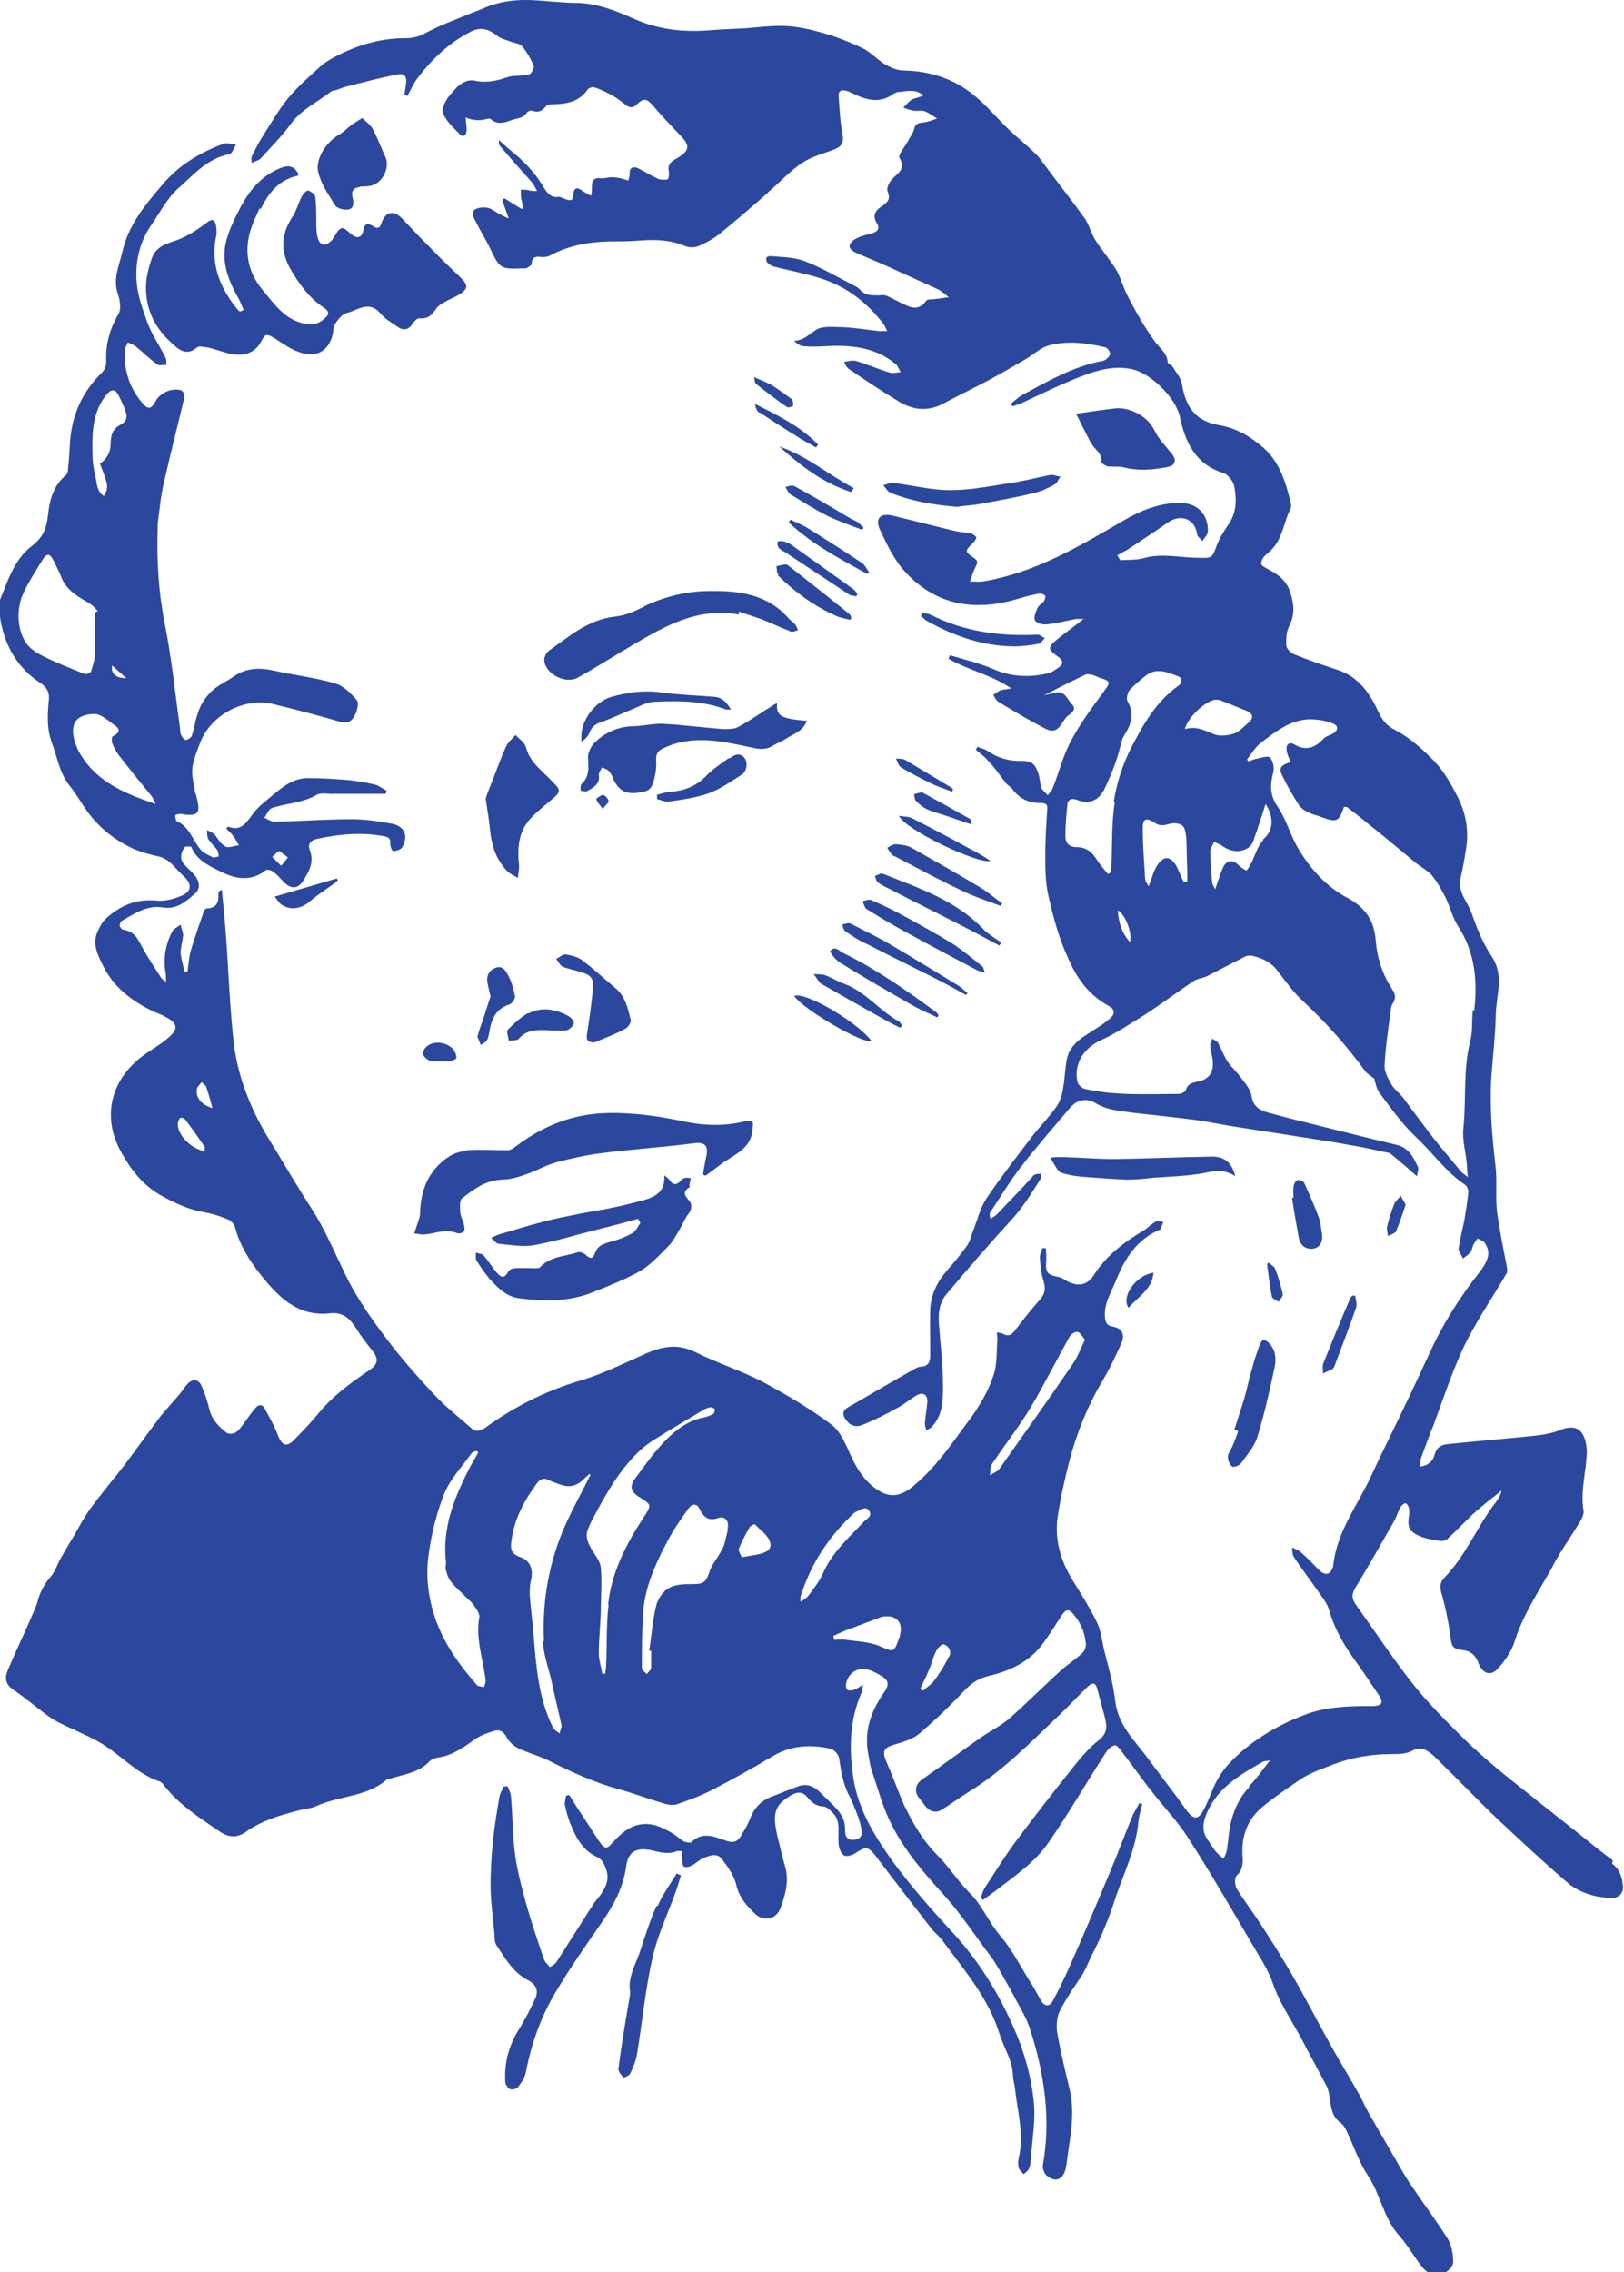 <?xml version="1.0" encoding="UTF-8"?>
<svg id="Layer_2" xmlns="http://www.w3.org/2000/svg" viewBox="0 0 33.17 46.4">
  <defs>
    <style>
      .cls-1 {
        fill: #2c489e;
      }
    </style>
  </defs>
  <g id="Layer_1-2" data-name="Layer_1">
    <g>
      <path class="cls-1" d="M32.94,37.99c-.22-.16-.44-.34-.65-.51-.3-.24-.61-.48-.91-.72-.27-.22-.55-.43-.82-.66-.25-.21-.5-.43-.73-.66-.34-.34-.68-.68-.98-1.06-.41-.52-.77-1.07-1.15-1.6-.09-.12-.1-.22-.02-.35.27-.44.52-.89.78-1.34.06-.1.09-.22.15-.32.02-.03.08-.08.1-.07.03.01.06.06.07.11.01.04,0,.08,0,.12-.04.27,0,.35.24.45.13.05.27.07.41.09.04,0,.1-.01.13-.04.2-.18.38-.38.58-.56.17-.15.35-.29.53-.43-.02.1-.07.17-.12.24-.38.49-.61,1.09-1.05,1.54-.08.08-.1.18-.06.31.08.28.14.57.18.86.03.23.03.28.27.31.17.02.26.13.31.27.09.22.25.27.41.09.14-.16.27-.35.33-.55.17-.54.49-1.01.76-1.5.17-.33.39-.63.58-.95.04-.07.08-.16.06-.23-.06-.4.06-.78.07-1.17,0-.14-.03-.32-.12-.42-.1-.12-.28-.1-.44-.03-.15.06-.33.09-.5.11-.59.06-1.18.11-1.77.17-.13.01-.24.06-.28.22-.03.12-.12.22-.3.24.01-.08.01-.14.03-.19.08-.22.16-.44.25-.66.2-.54.38-1.09.62-1.6.25-.52.59-1.01.88-1.51.01-.03,0-.07,0-.1-.07-.37-.15-.75-.2-1.12-.04-.3,0-.61-.03-.91-.07-.62-.13-1.24-.09-1.86.03-.42.08-.83.09-1.25,0-.41.19-.82-.09-1.23-.18-.27-.3-.58-.41-.89-.08-.22-.28-.41-.22-.69.05-.22.09-.44.12-.65.05-.36-.02-.71-.18-1.02-.14-.27-.29-.55-.53-.78-.23-.23-.47-.44-.76-.59-.16-.08-.25-.2-.32-.35-.18-.39-.41-.73-.84-.87-.3-.1-.6-.2-.89-.32-.07-.03-.16-.12-.16-.19,0-.12,0-.27.06-.38.11-.22.11-.42.03-.67-.07-.25-.23-.37-.43-.48-.07-.04-.18-.09-.17-.13,0-.08.06-.16.13-.21.31-.24.32-.63.48-.94,0-.02,0-.05,0-.07-.11-.43-.22-.85-.58-1.16-.27-.23-.55-.39-.9-.45-.45-.08-.67-.34-.75-.84-.02-.12-.12-.24-.19-.35-.02-.04-.1-.06-.1-.09-.01-.2-.18-.3-.28-.45-.2-.28-.37-.58-.53-.89-.09-.17-.14-.36-.23-.53-.13-.22-.3-.41-.44-.63-.08-.13-.12-.29-.2-.42-.25-.35-.52-.69-.78-1.04-.07-.09-.13-.19-.22-.28-.18-.18-.38-.34-.56-.51-.24-.23-.45-.49-.71-.7-.41-.34-.9-.5-1.44-.51-.13,0-.27-.06-.39-.13-.15-.09-.28-.24-.44-.32-.27-.13-.55-.24-.83-.32-.25-.07-.51-.13-.77-.14-.28-.01-.56.03-.84.05-.24.01-.48.02-.72.04-.53.04-1.04-.02-1.53-.24-.36-.16-.71-.3-1.11-.32-.28,0-.55-.03-.83-.05-.4-.03-.78,0-1.15.17-.09.04-.19.07-.28.11-.29.12-.59.23-.87.38-.14.08-.27.11-.43.11-.5,0-.97.14-1.41.37-.11.06-.22.12-.31.2-.23.21-.47.42-.67.66-.2.25-.36.53-.53.8-.08.12-.14.25-.21.39-.01.03,0,.06,0,.13.07-.04.14-.05.18-.09.21-.23.44-.46.62-.71.22-.3.54-.44.82-.66.02-.02.07-.02.1-.03.09-.03.19-.07.28-.09.33-.08.65-.17.99-.23.14-.03.19.06.16.21-.01.07-.02.14-.03.21.02,0,.04.01.06.02.06-.11.12-.24.19-.34.3-.4.66-.75,1.12-.98.18-.09.35-.05.51.08.08.07.19.09.29.13.08.03.19.04.23.09.1.12.18.26.24.4.02.04-.05.17-.09.18-.15.04-.32.01-.46.06-.23.08-.45.12-.69.06,0,0-.01,0-.02,0-.2,0-.33.16-.44.29-.09.1-.19.28-.15.38.06.16.21.3.34.43.07.07.14.03.14-.08,0-.08-.01-.17-.02-.26q.22.09.43.03s.07-.02.08,0c.16.14.31.06.47.01.1-.03.2-.03.27-.14.02-.03.08-.05.11-.04.13.05.21,0,.29-.1.02-.03.1-.03.15-.03.27-.01.52-.05.69-.3.02-.03.1-.06.13-.05.12.04.25.1.36.16.11.06.21.14.3.21.08.06.15.05.22-.02.13-.13.2-.12.32.02.18.21.37.41.56.61.21.21.2.32-.06.47-.11.06-.2.12-.17.27.01.05,0,.15-.02.16-.05.02-.13.01-.18,0-.14-.06-.28-.15-.42-.22-.13-.06-.19,0-.18.13,0,.04-.02.08-.03.12-.04-.02-.08-.03-.12-.04-.07-.02-.14-.03-.22-.03-.07,0-.15.03-.22.02-.12-.02-.19.04-.18.17,0,.06,0,.13-.02.19-.05-.03-.11-.06-.16-.09-.12-.1-.19-.08-.2.06,0,.15-.08.13-.18.09-.04-.01-.08-.04-.11-.04-.17.03-.24-.08-.32-.2-.18-.31-.43-.56-.71-.78-.07-.06-.13-.12-.2-.18,0,.06,0,.1.03.13.21.25.43.49.65.74.04.05.07.12.1.17-.09.01-.15-.01-.2-.02-.04-.01-.09,0-.13-.01,0,.05,0,.1,0,.15.01.07.03.14.05.22-.01,0-.02.02-.03.03-.12-.07-.24-.15-.36-.22-.01.01-.03.02-.04.04.04.12.09.25.13.37-.14-.05-.25-.13-.36-.19-.1-.06-.34-.04-.37.06-.02.07.04.16.08.24.08.16.18.32.26.48.21.44.21.45.7.43.02,0,.04,0,.05,0,.04-.03.11-.06.11-.09,0-.14.08-.16.2-.14.05,0,.12,0,.17-.03.39-.21.8-.28,1.23-.29.21,0,.42,0,.64-.02.3-.02.59-.01.88.11.09.04.21.04.3,0,.16-.07.32-.16.45-.27.32-.26.63-.53.94-.8.02-.02.03-.04.05-.05.22-.19.42-.41.66-.57.19-.13.43-.19.64-.27.16-.06.22-.13.19-.31-.05-.25-.06-.51-.08-.77-.01-.12.04-.15.14-.13.05.01.09.03.13.05.28.14.57.23.86.01.02-.01.04-.02.07-.03.18-.01.36-.08.53.07-.08.04-.17.05-.23.08-.07.04-.12.11-.18.17.07.02.14.05.21.06.07.01.16-.01.22.01.09.03.17.1.26.15-.09.03-.18.07-.28.08-.09.01-.17.02-.19.14-.02.08-.08.15-.12.23-.06.12-.21.29-.18.35.14.24-.03.31-.15.44-.06.06-.12.19-.09.25.06.15.01.21-.1.29-.13.08-.23.18-.12.36.07.11.01.18-.12.21-.12.03-.25.06-.35.13-.13.1-.11.19.04.26.22.1.45.19.67.29.33.15.66.3.99.45.09.04.16.11.24.17-.1.01-.21.03-.31.04-.06,0-.14,0-.16.04-.11.15-.24.16-.39.09-.14-.06-.27-.14-.41-.2-.07-.03-.15,0-.23-.01-.07,0-.15,0-.22-.04-.07-.03-.11-.11-.18-.14-.35-.18-.69-.38-1.05-.52-.22-.08-.47-.08-.7-.1-.03,0-.08.02-.08.04,0,.03,0,.08.03.1.04.04.1.07.15.08.32.08.64.14.95.24.52.17.93.49,1.26.92.03.04.05.09.08.15-.08,0-.13,0-.18,0-.25-.03-.5-.07-.75-.08-.18,0-.4-.03-.53.06-.14.09-.24.21-.44.22.06.06.13.11.2.11.14.01.28.01.42,0,.52-.03,1.02.01,1.45.36.05.04.07.12.11.17-.07,0-.15.03-.22.01-.24-.07-.46-.17-.7-.24-.07-.02-.16.01-.24.02.03.08.06.11.09.14.34.23.68.46,1.03.67.28.17.58.21.89.05.32-.17.65-.33.97-.5.24-.13.48-.27.72-.41.16-.09.3-.23.46-.28.39-.11.78-.06,1.17.03.05.01.12.11.1.15-.02.06-.09.12-.15.13-.59.11-1.11.41-1.63.69-.09.05-.16.12-.24.18.01.02.02.04.03.06.06-.02.13-.05.19-.07.41-.19.81-.39,1.23-.55.31-.12.63-.21.98-.15.41.07.94.59,1.02.99.11.51.32.97.89,1.14.09.03.2.17.22.27.05.27.05.54-.12.78-.09.13-.18.28-.24.43-.09.26-.1.26-.38.25-.37,0-.74-.1-1.12.01-.15.04-.31.03-.47.04-.02-.03-.04-.07-.06-.1.07-.04.13-.07.2-.11.27-.18.55-.36.82-.55.24-.18.55-.12.61.22,0,.06.07.1.11.15.04-.07.11-.13.11-.2.01-.35-.22-.58-.57-.58-.43,0-.81.16-1.17.37-.89.52-1.78,1.05-2.83,1.23-.09.02-.19,0-.29.01.04-.1.06-.2.11-.29.04-.08.07-.13-.02-.19-.2-.14-.2-.14-.02-.32.03-.03.07-.09.06-.11-.03-.04-.08-.07-.12-.08-.11-.02-.22-.02-.33-.05-.42-.1-.84-.21-1.26-.31-.25-.06-.36.06-.26.28.14.3.29.62.51.86.62.68,1.4.82,2.27.57.16-.05.32-.09.48-.12.04,0,.1.02.12.05.01.02-.01.08-.03.11-.04.05-.11.08-.13.14-.04.08-.08.2-.05.25.04.06.16.09.24.08.2-.02.39-.07.59-.11.04,0,.08,0,.16,0-.2.16-.37.28-.53.41-.21.17-.2.21.01.36.11.08.12.15,0,.23-.05.03-.11.08-.17.1-.39.1-.77.09-1.16-.08-.28-.12-.58-.19-.88-.28,0,.02-.02.05-.03.07.39.23.86.32,1.29.61-.12.02-.18.02-.23.04-.05.02-.09.06-.14.09.03.05.05.11.1.14.31.19.63.38.96.55.16.08.25.04.35-.12.03-.05.07-.11.12-.15.08-.06.17-.13.08-.22-.1-.1-.15-.31-.37-.24-.07.02-.14.03-.21.05.29-.15.57-.29.84-.42.04-.02.1-.01.15,0,.06.02.12.05.18.07.19.06.19.09.07.25-.24.33-.49.66-.68,1.02-.17.31-.25.66-.38.98-.02.05-.07.1-.1.14-.04-.05-.1-.09-.13-.15-.03-.09-.03-.2-.06-.29-.07-.21-.15-.27-.37-.26-.24,0-.46-.06-.66-.2-.06-.04-.14-.06-.22-.09,0,.02-.02.04-.03.06.06.05.12.1.18.15.07.07.13.14.19.21.09.11.17.23.26.34.04.04.1.07.13.12.15.2.35.27.58.27.09,0,.13.03.12.12-.02.31-.04.62-.04.93,0,.29,0,.59.07.87.1.44.22.88.42,1.3.18.4.42.71.8.92.12.06.15.15.04.25-.08.07-.17.14-.27.2-.25.17-.55.3-.62.64-.04.2-.04.41-.08.61-.02.13-.06.26-.14.37-.14.2-.31.37-.46.56-.33.43-.66.86-.96,1.3-.13.2-.19.45-.28.68-.04.1-.06.21-.12.29-.13.18-.27.35-.42.52-.19.22-.31.47-.33.76-.01.31,0,.62,0,.93,0,.14-.02.25-.19.26-.04,0-.08.02-.12.04-.46.26-.92.53-1.37.79-.12.07-.12.16-.03.27.08.11.2.14.32.09.25-.1.49-.22.72-.35.14-.07.26-.18.4-.26.13-.07.22,0,.21.14-.01.15-.04.29-.05.44,0,.05.02.09.03.14.04-.03.09-.04.12-.08.22-.24.22-.54.22-.83,0-.41-.05-.82-.08-1.23-.02-.24,0-.47.16-.65.43-.51.86-1.01,1.31-1.5.24-.26.42-.55.6-.84.02-.03,0-.07.01-.11-.04,0-.09,0-.13.02-.02,0-.04.04-.06.06-.23.25-.47.5-.7.74-.04.04-.09.07-.14.1-.02-.06-.02-.11,0-.14.21-.31.4-.64.63-.93.31-.4.65-.79.98-1.18.15-.18.34-.23.54-.11.25.15.54.16.81.2.43.05.86.09,1.29.15.27.04.54.1.82.14.38.06.76.12,1.15.18.39.06.78.12,1.16.19.25.04.5.1.74.15.04,0,.07.04.1.06.16.13.31.26.49.42.01-.08.04-.14.02-.19-.09-.2-.19-.39-.43-.45-.51-.12-1.02-.25-1.54-.38-.37-.09-.73-.18-1.09-.28-.18-.05-.31-.13-.34-.35-.02-.13-.13-.25-.22-.37-.08-.11-.18-.2-.26-.31-.08-.12-.13-.26-.2-.39-.02-.04-.08-.06-.12-.09-.01.05-.04.09-.04.14,0,.1.04.21.05.31.02.24-.07.38-.31.43-.11.02-.2.04-.24.17-.01.04-.1.08-.15.08-.63,0-1.27.04-1.9-.1-.06-.01-.14-.08-.16-.13-.09-.39.13-.71.48-.87.31-.14.59-.33.88-.51.34-.22.66-.46,1-.69.08-.06.2-.06.29-.11.26-.13.52-.27.78-.4.04-.02.11-.02.15-.01.2.05.37.13.5.3.17.22.33.45.53.63.47.44.89.91,1.26,1.42.04.06.12.1.19.16.02.07.04.19.1.28.24.32.47.65.76.92.34.32.61.71,1,.97.04.03.06.1.06.15-.02.19-.05.37-.08.56-.04.2-.09.39-.12.59,0,.06.06.13.09.2.05-.04.12-.08.16-.14.03-.04.03-.1.06-.15.02-.04.05-.08.08-.12.05.03.12.05.15.1.12.18.08.34-.12.6-.4.51-.75,1.06-1.02,1.66-.16.34-.31.67-.47,1-.23.49-.48.98-.71,1.48-.28.61-.71,1.15-.78,1.85,0,.01,0,.02-.01.03-.05.15-.15.17-.27.06-.13-.13-.25-.26-.39-.38-.05-.04-.11-.06-.17-.09.01.07,0,.15.04.2.15.23.32.45.48.68.09.13.2.26.24.41.1.35.27.65.47.94.19.26.37.53.55.8.09.14.05.2-.11.21-.04,0-.07,0-.11,0-.45,0-.91.02-1.33.19-.45.17-.87.41-1.24.72-.17.15-.34.31-.46.5-.14.21-.21.47-.33.7-.12.23-.22.21-.37,0-.26-.37-.54-.72-.81-1.09-.26-.34-.57-.64-.63-1.11-.04-.37-.15-.73-.24-1.1-.04-.19-.06-.38-.15-.55-.15-.3-.33-.58-.5-.86-.23-.38-.35-.8-.29-1.25.06-.4.15-.8.25-1.19.15-.55.36-1.08.65-1.57.15-.25.28-.52.4-.79.09-.19.01-.32-.18-.35-.11-.02-.14-.08-.15-.18-.03-.28.12-.51.22-.75.18-.46.43-.85.9-1.05,0,0,.01,0,.01,0,.02-.05.04-.11.06-.16-.05,0-.12-.02-.16,0-.08.04-.15.12-.23.17-.4.24-.77.51-1.03.92-.14.22-.34.24-.57.11-.04-.03-.09-.06-.14-.07-.25-.05-.28-.09-.26-.35,0-.08,0-.16-.01-.24-.02,0-.04,0-.07,0-.02.07-.06.14-.05.21.01.16.03.33.08.48.04.14.02.25-.08.36-.18.2-.35.42-.51.63-.07.09-.13.13-.24.07-.03-.02-.07-.02-.13-.03,0,.07.02.12.01.17-.02.25,0,.51-.09.74-.1.29-.26.57-.44.82-.37.49-.7,1.01-1.19,1.41-.25.21-.48.25-.75.06-.24-.17-.39-.4-.51-.66-.11-.24-.22-.52-.41-.66-.44-.33-.92-.61-1.4-.87-.44-.23-.92-.38-1.36-.6-.39-.2-.73-.12-1.09.05-.43.19-.85.4-1.3.53-.7.21-1.33.53-1.91.95-.12.08-.21.1-.31,0-.25-.22-.52-.43-.74-.67-.35-.37-.69-.76-.99-1.16-.31-.41-.61-.84-.83-1.3-.22-.45-.41-.91-.68-1.33-.3-.46-.57-.93-.86-1.4-.37-.6-.64-1.25-.73-1.95-.09-.76-.11-1.53-.17-2.3-.02-.29-.05-.58-.08-.87-.03.01-.04.02-.05.03,0,.01-.02.03-.02.05.01.16-.02.29-.23.3-.03,0-.06.04-.07.07-.09.26-.18.52-.26.78-.04.14-.05.29-.07.44-.02,0-.04,0-.06,0-.03-.13-.07-.26-.08-.38,0-.12.04-.24.05-.36,0-.07-.04-.15-.05-.22-.06.05-.14.08-.17.14-.15.28-.19.58-.13.89,0,.04,0,.07,0,.14-.06-.05-.1-.07-.11-.1-.12-.19-.25-.38-.36-.58-.09-.16-.15-.34-.38-.38-.11-.02-.13-.14-.03-.2.25-.14.5-.31.81-.26.29.05.48-.12.67-.29.11-.1.08-.24,0-.35-.06-.08-.14-.14-.21-.22-.12-.12-.09-.25-.01-.37.02-.02.14-.02.14,0,.11.27.36.38.6.5.3.15.62.21.92-.03.03-.02.12,0,.16.04.1.07.17.18.26.25.13.1.25.07.34-.07.12-.19.23-.38.14-.62-.05-.12,0-.21.15-.24.46-.1.92-.14,1.38-.05.1.02.12.07.11.16,0,.05.04.14.06.14.06,0,.15-.03.18-.07.14-.23.06-.44-.21-.49-.27-.05-.55-.09-.82-.09-.52,0-1.04.04-1.57.05-.07,0-.14-.05-.21-.08.05-.07.09-.18.16-.2.3-.1.62-.1.91-.27.09-.05.23-.01.35-.02.12,0,.23,0,.35,0,.17,0,.33,0,.5,0,.07,0,.14,0,.21,0,0-.02.01-.04.02-.06-.08-.04-.16-.11-.25-.13-.18-.04-.36-.07-.53-.09-.27-.02-.55-.04-.83-.04-.29,0-.51.17-.71.34-.15.13-.32.25-.43.41-.13.18-.24.34-.49.24,0,0-.02.01-.04.04.05.05.11.1.15.16.04.05.07.12.11.18-.08.01-.15.04-.23.04-.05,0-.1-.05-.14-.09-.05-.05-.08-.12-.13-.17-.04-.04-.1-.06-.15-.09,0,.06,0,.13.02.18.05.08.13.15.19.23.02.03.02.08.03.13-.04,0-.09.03-.12.02-.09-.05-.2-.09-.26-.17-.16-.19-.22-.46-.48-.57-.02-.01-.03-.08-.03-.12,0-.01.07-.03.1-.03.37.06.43,0,.33-.36,0-.03-.03-.07-.03-.1-.02-.16-.07-.32-.05-.48.02-.17.09-.33.15-.49.21-.59.91-.96,1.51-.81.45.11.91.23,1.36.36.16.05.25-.03.3-.14.05-.09.08-.25.04-.3-.12-.14-.27-.29-.43-.34-.4-.12-.83-.17-1.24-.26-.3-.07-.58-.07-.84.11-.14.1-.31.17-.44.29-.11.1-.2.22-.26.36-.08.18-.1.37-.16.56-.01.04-.08.09-.13.09-.03,0-.07-.06-.09-.1-.02-.03-.02-.08-.02-.12-.1-.71-.17-1.42-.31-2.13-.13-.65-.17-1.29-.15-1.94,0-.04,0-.08,0-.12.04-.28.06-.57.13-.85.13-.58.28-1.16.42-1.75,0-.04-.03-.12-.07-.13-.18-.06-.43.05-.52.22-.09.17-.16.18-.28.03-.26-.31-.37-.66-.35-1.06,0-.06.04-.11.06-.17.06.03.12.05.17.09.15.12.28.25.43.36.04.03.13.01.19.01,0-.06,0-.12-.03-.17-.11-.22-.26-.44-.35-.67-.1-.28-.21-.57-.23-.86-.03-.4.06-.8.29-1.14.19-.27.34-.58.59-.79.3-.27.58-.59,1.01-.67.06-.01.1-.13.14-.2-.08,0-.17-.04-.24-.02-.49.18-.93.44-1.27.85-.35.41-.69.82-.81,1.36-.07.29-.2.56-.09.87.04.12.07.3.01.4-.18.31-.27.63-.25.99,0,.07-.04.16-.09.21-.4.39-.61.86-.65,1.42-.01.18-.02.36-.04.54,0,.04-.01.1-.04.13-.26.21-.34.52-.37.82-.03.28-.1.45-.33.63-.37.28-.5.74-.67,1.15-.01.03,0,.07,0,.11.05.64.3,1.18.85,1.54.12.08.18.18.17.32-.03.3-.05.6.06.9.11.29.15.6.35.86.14.17.25.37.38.55.24.33.56.58.93.75.16.07.34.12.52.16.23.05.34.25.5.39.18.16.19.32-.03.41-.16.07-.35.12-.52.1-.42-.04-.75.11-1.04.38-.07.07-.12.17-.16.26-.11.26.01.48.13.72.22.43.58.69,1,.9.09.04.19.07.27.12.24.13.26.24.05.42-.17.15-.38.26-.56.4-.66.52-.77,1.26-.42,1.91.2.37.46.72.88.94.26.14.52.26.81.31.17.03.34.08.5.15.06.02.13.09.15.16.12.45.38.81.68,1.16.34.39.71.66,1.26.6.26-.03.4.1.53.3.09.15.2.29.31.43.16.19.16.3-.05.44-.38.26-.75.53-1.04.89-.15.18-.31.35-.48.52-.15.16-.25.12-.33-.08-.07-.19-.17-.37-.27-.55-.04-.09-.12-.1-.19-.02-.06.07-.12.15-.17.22-.07.09-.13.2-.22.27-.04.04-.16.05-.2.02-.15-.12-.3-.26-.35-.47-.04-.16-.09-.33-.16-.48-.06-.15-.18-.16-.29-.05-.06.07-.11.15-.17.22-.13.16-.28.31-.41.48-.24.32-.47.64-.71.96-.23.3-.47.58-.69.88-.13.18-.24.39-.35.58-.09.15-.18.3-.27.46-.06.11-.1.24-.18.34-.14.16-.24.34-.29.55-.04.13-.11.26-.16.39-.15.34-.31.67-.45,1.01-.07.18,0,.3.14.39.21.14.41.31.61.46.09.07.19.14.29.19.26.13.53.24.79.38.45.24.78.66,1.28.83.04.01.07.05.09.08.31.4.74.67,1.15.95.18.12.35.12.52,0,.32-.23.7-.34,1.08-.44.13-.03.27-.04.39-.1.46-.2,1.01-.18,1.41-.53.02-.02.06-.01.08-.02.28-.09.58-.12.79-.35.04-.04.11-.07.18-.08.29-.04.52-.21.75-.37.11-.08.25-.13.38-.17.12-.04.2,0,.27.13.05.09.14.17.23.22.19.09.41.15.6.24.46.23.93.45,1.43.59.31.08.61.2.92.29.09.03.19.05.28.03.24-.08.48-.17.7-.28.43-.22.86-.46,1.28-.71.37-.22.77-.24,1.17-.15.08.02.17.12.18.2.04.27.08.53.21.77.06.11.1.23.15.35.04.1.07.2.09.3.03.12.01.23-.15.24-.15.01-.18-.08-.18-.2.01-.18-.07-.32-.18-.44-.1-.11-.21-.21-.31-.31-.13-.14-.29-.21-.47-.14-.17.06-.33.13-.49.19-.24.08-.4.23-.49.47-.05.13-.12.24-.19.36-.07.11-.15.14-.3.09-.23-.08-.48-.2-.71.03-.02.02-.1,0-.14-.01-.09-.05-.16-.12-.24-.17-.21-.12-.42-.23-.68-.18-.24.05-.39.2-.54.36-.12.14-.16.15-.27,0-.16-.24-.31-.48-.47-.72-.05-.08-.1-.16-.15-.24-.02,0-.05,0-.07.01,0,.07-.04.14-.02.2.03.14.07.29.13.42.11.27.25.51.54.64.09.04.15.17.18.28.06.2-.04.37-.15.52-.05.06-.11.13-.15.2-.24.38-.48.75-.72,1.13-.03.05-.09.08-.14.11-.04-.05-.1-.1-.12-.16-.12-.35-.24-.7-.34-1.05-.1-.36-.2-.72-.25-1.09-.05-.38-.05-.77-.08-1.15,0-.08-.04-.16-.07-.24-.03,0-.06,0-.08,0-.03.07-.08.14-.09.22-.05.29-.1.59-.13.88-.03.3-.05.61-.05.91,0,.34.05.68.08,1.01,0,.08,0,.17.05.24.18.27.34.55.64.7.17.09.22.23.13.4-.1.22-.22.44-.35.65-.19.32-.27.66-.25,1.02,0,.05.05.13.09.15.05.02.14,0,.17-.04.07-.09.14-.19.16-.3.11-.58.31-1.14.61-1.64.29-.49.62-.96.94-1.42.24-.35.44-.71.5-1.15.04-.31.22-.38.49-.33.19.04.36.1.55.02.02,0,.05,0,.1,0,0,.06-.01.11,0,.16,0,.06.01.14.04.16.05.02.12,0,.17-.03.08-.04.14-.11.22-.14.13-.06.29-.12.39.02.12.16.25.34.29.53.06.25.21.42.38.58.18.17.43.12.52-.11.1-.27.18-.55.1-.84-.06-.21-.11-.42-.16-.63-.11-.47-.06-.64.28-.84.12-.07.23-.08.33.04.08.1.17.18.32.19.07,0,.14.07.2.13.18.18.09.42.12.64,0,.08.05.19.11.23.04.03.16,0,.22-.04.23-.15.27-.15.44.07.37.49.75.98,1.12,1.46.08.1.19.18.26.29.43.58.91,1.14,1.13,1.85.09.29.27.55.28.86,0,.09.03.17.04.26.05.47.19.94.08,1.42-.02.07-.02.14,0,.21.01.05.06.09.1.13.04-.04.09-.07.11-.12.03-.07.03-.15.04-.22.02-.36.09-.73.06-1.09-.05-.56-.21-1.11-.44-1.62-.3-.67-.69-1.3-1.19-1.85-.45-.49-.89-.98-1.28-1.52-.36-.51-.68-1.03-.78-1.67-.09-.6-.08-1.17.16-1.73.02-.04.02-.08.04-.18-.09.06-.14.09-.19.11-.04.01-.1.02-.13,0-.02-.01-.04-.07-.03-.11.03-.23.24-.37.46-.3.08.02.15.06.22.1.19.1.22.19.09.37-.27.39-.41.8-.31,1.28.02.1.03.2.06.29.13.38.23.77.41,1.12.27.54.67,1,1.08,1.45.35.39.64.84.96,1.26.08.11.15.24.22.36.09.16.19.33.27.49.11.2.23.4.3.62.29.9.43,1.83.26,2.78-.01.06.03.17.08.21.19.16.36.07.4-.21.06-.51.19-1.02.07-1.54-.09-.37-.18-.75-.25-1.13-.03-.15-.02-.34.04-.47.13-.27.31-.51.47-.76.06-.1.11-.22.16-.33.11-.22.22-.44.31-.67.09-.21.16-.43.23-.64.17-.48.39-.95.44-1.46.01-.13.05-.25.08-.38-.02,0-.04-.01-.06-.02-.04.08-.09.16-.13.24-.17.41-.32.82-.49,1.22-.25.6-.5,1.19-.76,1.78-.12.27-.24.53-.38.79-.07.14-.18.13-.25,0-.08-.14-.15-.28-.24-.41-.19-.31-.36-.64-.59-.91-.24-.28-.37-.63-.64-.89-.23-.23-.41-.52-.64-.75-.3-.3-.5-.65-.68-1.02-.13-.29-.23-.59-.36-.88-.1-.23-.07-.3.18-.37.17-.05.36-.11.49-.22.33-.28.65-.59.95-.91.13-.13.26-.21.44-.26.44-.1.84-.28,1.12-.65.14-.19.27-.4.4-.6.08-.12.14-.13.24-.01.15.18.23.38.25.61,0,.07-.04.16-.1.2-.13.12-.29.22-.42.34-.35.32-.69.66-1.04.97-.16.14-.36.24-.54.36-.42.29-.83.6-1.25.89-.13.09-.16.24-.07.36.04.06.09.11.13.17.1.13.23.17.37.07.18-.11.35-.24.53-.35.7-.43,1.27-1.02,1.86-1.58.19-.18.37-.38.56-.56.12-.11.17-.09.21.07.04.16.09.33.13.49.05.19.1.36-.1.52-.19.15-.35.33-.5.52-.4.5-.79,1-1.17,1.51-.24.32-.45.66-.67,1-.04.06-.05.13-.08.2.02.01.03.02.05.04.09-.07.18-.13.27-.2.39-.3.8-.58,1.07-.98.41-.59.77-1.22,1.16-1.82.04-.07.11-.14.19-.16.03-.01.11.08.15.14.21.27.4.55.61.81.23.3.5.58.71.9.46.71.88,1.44,1.31,2.17.16.28.35.55.45.85.14.4.38.75.58,1.12.17.33.35.65.52.98.04.08.05.17.06.26.03.18.05.36.22.48.06.04.1.12.13.18.14.3.25.63.43.9.26.39.32.88.65,1.24.17.19.3.43.46.63.1.12.26.21.43.13.09-.04.2-.15.2-.23,0-.16-.03-.35-.11-.48-.24-.38-.51-.74-.76-1.11-.08-.12-.15-.24-.22-.36-.21-.37-.43-.74-.64-1.11-.07-.12-.12-.25-.19-.37-.18-.32-.37-.63-.55-.95-.28-.5-.54-1.01-.83-1.51-.21-.36-.43-.71-.66-1.06-.15-.23-.32-.45-.46-.68-.04-.07-.05-.22,0-.27.12-.11.13-.24.12-.38-.03-.39.08-.74.38-1,.25-.21.52-.39.78-.57.1-.07.22-.13.34-.18.25-.1.49-.2.75-.26.26-.06.53-.09.8-.09.16,0,.29,0,.44-.08.06-.04.19-.04.25,0,.12.06.21.16.31.26.39.38.77.78,1.16,1.15.47.44.94.88,1.43,1.3.25.21.57.3.9.31.14,0,.23-.09.23-.22-.01-.18-.06-.36-.22-.48ZM23.08,19.24c-.18-.2-.23-.41-.25-.65.15.08.3.45.25.65ZM22.77,16.38c-.07.43-.05.88-.07,1.31,0,.04,0,.09-.01.13-.02,0-.04.02-.06.03-.08-.1-.17-.2-.24-.31-.09-.15-.22-.24-.4-.24-.15,0-.23-.08-.23-.23,0-.21.02-.42.04-.63,0-.09.07-.15.18-.11.27.11.47.02.59-.24.14-.3.26-.6.33-.92.01-.06.04-.12.08-.18.13-.21.19-.43.05-.67-.03-.05,0-.16.03-.21.1-.12.23-.22.35-.32.22-.16.44-.06.65.02.1.04.09.14,0,.2-.45.32-.72.8-.96,1.27-.17.33-.29.71-.35,1.08ZM24.18,18.02c-.05-.1-.09-.21-.14-.31-.12-.23-.27-.25-.41-.03-.07.11-.1.25-.17.42-.04-.07-.07-.11-.07-.14-.02-.35-.05-.7-.05-1.05,0-.19.07-.22.24-.11.1.07.18.06.29.03.09-.03.22-.02.28.03.06.05.07.17.08.26.01.22.01.45.02.68,0,.07,0,.14,0,.21-.03,0-.05,0-.08.01ZM24.2,14.89c.06-.24.41-.57.62-.6.03,0,.07,0,.1.01.19.07.37.15.55.22.12.05.14.14.04.23-.1.08-.19.19-.3.23-.12.04-.29.06-.4.02-.2-.08-.38-.18-.61-.11ZM25.81,17.15c-.12.11-.17.31-.25.47-.03.06-.06.11-.1.16-.05-.03-.11-.06-.15-.1-.13-.14-.27-.12-.34.06-.05.12-.09.25-.15.42-.04-.07-.05-.09-.06-.12-.02-.22-.04-.43-.04-.65,0-.07.05-.13.08-.2.05.03.11.05.16.08.17.13.37.15.54.04.06-.04.1-.12.12-.2.08-.22.15-.44.23-.69.18.28.16.55-.06.73ZM30.08,20.63c-.02.21,0,.43-.05.63-.15.58-.08,1.18-.14,1.77-.03.25.05.5.07.75,0,.07.01.14.02.26-.08-.07-.13-.09-.16-.14-.19-.23-.38-.45-.56-.68-.2-.26-.4-.53-.6-.8-.08-.1-.19-.18-.25-.29-.07-.12-.14-.26-.13-.38.02-.39.08-.77.13-1.15,0-.05.03-.09.05-.13.05-.09.04-.17-.02-.26-.2-.3-.31-.64-.34-.99-.03-.42-.21-.69-.59-.89-.43-.23-.76-.6-1.01-1.03-.15-.26-.23-.57-.4-.82-.17-.24-.16-.46-.09-.72.02-.09-.01-.22-.07-.29-.03-.04-.17,0-.25.02-.07.01-.13.04-.19.06-.01-.01-.02-.03-.03-.04.09-.11.16-.24.27-.33.3-.23.6-.47.99-.49.16,0,.33.02.48.08.14.05.13.15,0,.22-.06.03-.14.05-.18.1-.18.19-.36.25-.6.11-.11-.06-.17.02-.15.13.01.08.05.15.08.23-.24.09-.25.13-.13.36.09.18.19.35.3.52.04.06.11.11.17.14.09.05.2.07.3.11.3.11.35.09.45-.21.03,0,.05,0,.06,0,.25.19.49.39.74.59.21.17.42.35.64.53.12.1.26.17.36.28.11.14.2.3.28.46.09.19.14.41.26.59.34.53.39,1.11.32,1.71ZM5.72,17.39s.09.07.16.12c-.06.08-.1.13-.14.17-.06-.06-.12-.12-.18-.18.05-.04.1-.11.16-.12ZM2.18,8.05c.1-.11.17-.1.23,0,.06.12.12.24.16.37.04.1,0,.2-.1.25-.17.08-.21.22-.21.39q0,.26-.22.41c.18.45.18.49.08.66-.16-.11-.14-.29-.18-.44-.03-.13-.05-.27-.05-.4-.01-.44-.01-.88.3-1.25ZM2.58,13.85c-.21,0-.32-.09-.29-.26.1.09.19.17.29.26ZM.7,13.29c-.32-.19-.41-.76-.23-1.16.11-.24.26-.47.4-.7.09-.14.15-.13.23.03.06.12.12.24.17.37.12.25.35.37.57.5.06.04.11.1.16.15-.02,0-.04.02-.06.03,0,.27,0,.54,0,.82,0,.13-.04.25-.08.38-.01.03-.1.07-.14.05-.34-.14-.7-.27-1.02-.46ZM1.59,15.31s-.04-.1-.06-.15c-.11-.37.01-.57.4-.58.11,0,.24.1.34.18.09.07.28.15.03.28-.02.01-.02.09-.01.13.03.08.07.16.12.23.22.29.45.57.68.85.03.04.05.08.09.17-.68-.23-1.26-.48-1.59-1.11ZM4.18,23.51c-.27-.05-.54-.31-.55-.55,0-.04.02-.1.05-.13,0-.01.09,0,.1.03.14.18.27.37.4.56.01.02,0,.06,0,.1ZM4.03,22.21s.06-.08.09-.11c.03.03.07.06.09.09.05.15.09.29.13.44-.26-.08-.36-.25-.31-.42ZM9.86,34.45s-.1-.01-.12-.04c-.36-.41-.67-.84-.85-1.36-.15-.44-.2-.89-.13-1.34.06-.41.16-.83.32-1.22.12-.29.36-.54.55-.81.02-.03.06-.03.1-.05.01.01.03.02.04.03-.07.13-.15.25-.21.38-.3.59-.53,1.19-.45,1.87,0,.05-.02.11,0,.16.02.08.05.17.11.24.08.11.19.19.28.29.06.06.14.12.19.2.05.07.11.16.1.23-.08.44.08.86.13,1.29,0,.04-.02.09-.03.13ZM11.09,33.52c.01.29.13.58.19.88.06.28.13.56.19.84,0,.05-.03.1-.04.16-.05-.04-.12-.07-.14-.13-.29-.59-.34-1.23-.39-1.87-.02-.27-.06-.55-.08-.82,0-.1,0-.2.02-.29.06-.22,0-.42-.21-.49-.2-.07-.21-.17-.18-.36.06-.43.26-.8.51-1.14.07-.1.15-.13.26-.07.05.03.1.04.15.06.26.11.41.07.6-.13.02-.02.05-.04.07-.06,0,0,.01.01.02.02-.16.32-.33.63-.48.95-.36.78-.51,1.6-.47,2.45ZM12.43,32.77c-.05.41-.03.82-.05,1.23,0,.06-.01.12-.02.18-.02,0-.04,0-.06,0-.02-.14-.07-.28-.07-.42,0-.27.03-.54.04-.81,0-.32.03-.64,0-.95-.02-.15-.16-.29-.23-.44-.04-.08-.07-.19-.05-.27.04-.14.12-.28.19-.41.23-.43.48-.85.83-1.2.12-.12.25-.22.4-.31.32-.2.65-.39.98-.59.04-.02.09-.04.13-.04.03,0,.08.03.08.04,0,.03-.01.09-.04.1-.06.03-.13.06-.2.07-.38.08-.65.33-.9.61-.17.19-.32.41-.47.61-.14.18-.12.29.08.41.24.15.24.16.08.4-.36.55-.66,1.13-.73,1.79ZM14.87,31.23c-.03.11-.05.22-.08.32-.02.06-.06.12-.09.18-.07.12-.17.24-.21.37-.07.21-.12.25-.33.25-.16,0-.34,0-.48.07-.12.06-.23.21-.27.34-.08.31-.1.63-.15.95.01,0,.02,0,.04,0,0,.12,0,.24,0,.35,0,.05-.06.08-.09.13-.03-.04-.1-.08-.1-.12,0-.35,0-.7.02-1.05.02-.57.25-1.07.51-1.56.12-.23.27-.44.42-.65.07-.1.17-.12.23.01.08.16.18.25.38.18.14-.05.23.07.19.22ZM15.46,31.75c-.09.01-.17.03-.31.05-.02-.05-.07-.12-.06-.17.06-.15.14-.3.22-.44.02-.03.1-.07.11-.06.11.12.27.22.31.37.05.16-.12.22-.28.25ZM16.81,32.13c-.07.16-.19.31-.3.46-.03.04-.08.07-.16.12,0-.09,0-.13.02-.16.2-.62.55-1.15,1.02-1.6.02-.02.05-.05.08-.07.09-.03.2-.14.28-.03.08.12-.06.17-.12.24-.3.32-.64.62-.82,1.04ZM18.38,33.41s0,.02-.01.03c-.12.33-.11.3-.42.17-.22-.09-.49-.09-.73-.13-.06,0-.12,0-.18.01,0-.03-.02-.05-.02-.08.08-.04.16-.07.24-.11.2-.07.39-.15.59-.22.08-.03.15-.07.23-.07.25-.02.37.15.3.39ZM19.38,33.83c-.08.17-.18.33-.29.48-.06.09-.16.14-.24.22-.02-.02-.03-.03-.05-.05.07-.15.14-.29.2-.44.04-.1.06-.2.11-.3.03-.07.12-.17.16-.16.11.03.17.14.12.25ZM20.42,29.99c-.04.06-.13.09-.2.14.01-.08,0-.17.04-.23.2-.3.42-.59.62-.89.13-.19.24-.38.35-.58.21-.38.41-.76.62-1.14.03-.05.12-.1.16-.09.06.02.1.1.15.16-.09.18-.15.36-.26.51-.49.72-.99,1.42-1.49,2.13ZM25.52,36.49c-.19.2-.3.43-.37.69-.05.19-.06.39-.09.59-.01.07-.04.13-.07.19-.05-.05-.11-.09-.16-.15-.06-.08-.11-.16-.17-.25-.09-.13-.1-.26-.05-.43.2-.59.69-.87,1.18-1.15.03-.02.06-.01.15-.03-.16.2-.28.38-.43.53Z"/>
      <path class="cls-1" d="M5.32,4.28c.16-.33.37-.61.76-.69,0,0,.01-.02.02-.03-.09-.17-.2-.2-.39-.12-.36.15-.6.43-.78.76-.13.25-.26.5-.32.77-.09.41.07.79.27,1.14.04.07.06.15.1.22-.02,0-.04.02-.06.03-.02,0-.05-.01-.06-.03-.37-.45-.57-.94-.44-1.53.01-.06,0-.14-.01-.21-.03-.12-.09-.12-.19-.04-.16.12-.32.23-.5.31-.23.11-.52.12-.62.42-.05.14-.09.29-.11.44-.05.5.13.93.49,1.26.14.13.31.32.55.11.04-.03.13,0,.19,0,.14.03.28.08.42.12.32.09.57,0,.69-.23.09-.17.11-.17.28-.07.16.1.32.22.5.28.35.13.61-.02.69-.38.01-.06,0-.12.03-.17.04-.07.1-.15.16-.2.06-.05.15-.06.22-.09.2-.09.38-.16.56.05.09.11.23.19.36.28.12.08.22.05.3-.07.03-.05.1-.12.14-.11.18.02.26-.08.35-.21.05-.07.14-.1.21-.15.08-.04.16-.07.24-.12.2-.12.2-.2.03-.36-.22-.21-.43-.41-.64-.63-.18-.18-.36-.37-.54-.56-.18-.19-.35-.15-.43.09-.03.11-.1.11-.17.06-.13-.09-.18-.03-.2.09-.02.1-.08.17-.19.11-.09-.05-.18-.17-.25-.16-.08.02-.13.15-.19.23-.01.01-.02.03-.04.04-.1.1-.2.09-.25-.04-.04-.11-.04-.24-.04-.36,0-.17,0-.34-.02-.51,0-.05-.09-.11-.15-.13-.03,0-.1.07-.13.13-.07.14-.11.3-.2.43-.22.34-.23.69-.03,1.04.18.31.38.59.68.79.12.08.13.14,0,.24-.15.13-.3.12-.47.07-.36-.11-.55-.4-.77-.66-.29-.35-.38-.74-.27-1.17.05-.18.13-.35.21-.52Z"/>
      <path class="cls-1" d="M9.51,23.51c-.13,0-.27.06-.37.13-.39.27-.55.67-.56,1.14,0,.08-.04.16-.06.23-.02.06-.04.12-.06.18.07,0,.14.03.21.02.22-.02.43-.12.66-.03.04.02.13,0,.15-.04.02-.03,0-.11-.01-.16-.02-.07-.06-.14-.07-.22,0-.1-.02-.25.04-.29.23-.18.47-.36.8-.38.17,0,.35-.05.51-.11.2-.07.39-.18.6-.24.3-.08.61-.15.93-.19.62-.08,1.25-.12,1.87-.2.29-.04.33.07.26.34-.02.1-.04.2-.05.3.02,0,.03.01.05.02.13-.09.25-.19.38-.28.25-.17.55-.29.58-.66,0-.05.02-.13,0-.16-.03-.03-.11-.03-.16-.01-.4.1-.8.09-1.2.01-.52-.11-1.04-.19-1.58-.18-.71.01-1.32.25-1.88.67-.05.04-.12.09-.18.09-.28,0-.56-.02-.83,0Z"/>
      <path class="cls-1" d="M14.08,24.2s.02-.09.03-.14c-.04,0-.09-.02-.13,0-.03,0-.06.03-.08.06-.09.09-.16.08-.23-.03-.02-.02-.04-.04-.1-.09.02.36-.21.45-.46.52-.2.05-.39.1-.59.14-.22.05-.44.08-.65.12-.29.06-.57.11-.85.19-.28.07-.55.16-.83.24-.06.02-.11.05-.16.07.05.04.1.11.15.12.24.02.49.07.72.03.44-.08.86-.21,1.3-.32.28-.07.55-.14.83-.22.02.03.03.05.05.08-.05.07-.09.17-.16.21-.14.08-.3.14-.45.18-.15.04-.27.08-.32.24-.04.11-.1.11-.18.03-.04-.04-.12-.07-.16-.06-.26.09-.57.08-.78.31-.02.02-.07.02-.1.02-.14,0-.28-.01-.42,0-.04,0-.11.03-.13.07-.09.17-.17.1-.25,0-.09-.11-.16-.23-.26-.34-.03-.03-.1-.03-.15-.05,0,.05-.01.12.01.16.09.14.19.29.3.41.15.16.31.32.55.36.52.07,1.03.08,1.53-.12.32-.13.66-.26.96-.43.22-.13.4-.33.58-.51.1-.1.17-.24.24-.36.06-.1.1-.21.17-.3.08-.1.08-.21,0-.29-.1-.11-.1-.18.03-.26Z"/>
      <path class="cls-1" d="M13.15,12.39c-.18.09-.38.18-.58.2-.55.06-.94.4-1.36.7-.06.04-.11.16-.09.23.05.26.44.45.68.32.39-.22.77-.46,1.16-.69.65-.38,1.31-.75,2.13-.6,0-.02,0-.04,0-.06.15.05.3.1.45.15.21.08.41.18.62.26.04.01.09-.02.14-.03-.02-.04-.03-.08-.06-.12-.04-.05-.1-.08-.14-.13-.43-.49-1.02-.56-1.61-.55-.45,0-.91.11-1.33.31Z"/>
      <path class="cls-1" d="M15.8,15.22c.09-.05.19-.09.28-.15.15-.09.33-.15.4-.35-.57-.04-.62-.12-.61-.36-.04.02-.07.03-.09.05-.23.14-.45.3-.69.43-.08.05-.2.05-.3.05-.43-.03-.85-.09-1.28-.11-.18,0-.36.04-.54.05-.33,0-.61.12-.84.35-.07.08-.13.21-.12.31.01.2.03.37-.13.52-.03.03-.02.09-.02.14.05,0,.11.03.14,0,.13-.07.26-.14.23-.33,0-.04.04-.1.07-.15.05.03.1.04.14.08.04.05.07.11.09.17.12.23.24.3.5.27.24-.03.29-.07.35-.36.02-.1.03-.21.02-.31,0-.12.03-.18.13-.23.61-.3,1.23-.15,1.84-.02.17.04.29.04.43-.05Z"/>
      <path class="cls-1" d="M10.74,15.26c-.02-.1-.14-.17-.21-.25-.07.08-.16.15-.2.25-.13.29-.23.59-.35.88-.03.07-.05.14-.06.17.04.25.07.45.09.65.03.3.12.58.33.81.06.07.16.11.24.16,0-.09.03-.19.02-.28-.04-.37,0-.71.28-.98.13-.13.27-.24.41-.36.17-.14.16-.18,0-.34-.2-.22-.47-.39-.55-.72Z"/>
      <path class="cls-1" d="M22.6,9.52c.11.02.23,0,.33.02.3.08.6.06.9,0,.19-.03.21-.15.09-.29-.12-.15-.26-.29-.34-.46-.16-.33-.56-.48-.8-.45-.27.03-.53.07-.8.11.07.14.13.26.19.38.06.11.11.24.2.33.07.08.14.15.12.27,0,.02.07.08.11.08Z"/>
      <path class="cls-1" d="M7.35,3.81c.06,0,.12,0,.18-.01.26-.02.45-.36.34-.6-.09-.19-.16-.39-.26-.57-.04-.08-.13-.14-.21-.22-.1.06-.16.1-.22.14-.08.06-.15.14-.24.19-.31.18-.5.53-.44.78.06.24.21.46.35.68.04.06.18.09.26.08.12-.02.12-.14.09-.25-.03-.14.03-.2.16-.21Z"/>
      <path class="cls-1" d="M24.75,23.62c-.66.01-1.32.04-1.98.05-.35,0-.69-.03-1.04-.04-.09,0-.19,0-.28.01.06.09.11.2.18.28.04.04.13.05.2.07.08.02.17.03.26.04.31.02.62.05.93.06.19,0,.37-.02.56-.04.29-.02.57-.03.86-.07.26-.03.51-.15.79.04-.07-.28-.22-.4-.47-.4Z"/>
      <path class="cls-1" d="M13.41,38.92c-.14.31-.24.64-.35.97-.09.25-.24.5-.19.79,0,.05-.01.1-.02.16-.08.47-.16.94-.22,1.41,0,.06.06.13.11.18,0,0,.11-.04.13-.08.06-.13.12-.27.14-.4.11-.66.17-1.33.32-1.98.1-.45.31-.89.47-1.33.04-.11.07-.23.11-.34-.03-.01-.06-.03-.09-.04-.13.22-.29.43-.39.67Z"/>
      <path class="cls-1" d="M25.72,27.49c-.04.11-.08.22-.11.33-.03.11-.06.21-.09.32-.04.17-.08.34-.13.5-.06.19-.12.37-.18.56.03,0,.05.02.08.03-.04.11-.08.22-.13.33-.03.06-.08.13-.08.19,0,.07.03.16.09.2.03.02.15-.02.18-.07.12-.17.27-.34.33-.53.14-.46.25-.93.35-1.41.04-.17.03-.36-.1-.5-.03-.04-.09-.08-.13-.07-.03,0-.06.07-.08.12Z"/>
      <path class="cls-1" d="M19.55,10.35c.13-.02.31-.03.48-.06.36-.07.73-.13,1.08-.22.15-.03.29-.1.42-.17.06-.03.09-.11.13-.17-.07,0-.14-.04-.21-.03-.3.06-.6.14-.91.18-.38.06-.75.13-1.13.13-.39,0-.78-.1-1.17-.15-.06,0-.13.03-.2.05.05.05.08.12.14.15.42.17.86.25,1.36.29Z"/>
      <path class="cls-1" d="M12.12,21.29s.06-.01.09-.03c.19-.08.38-.15.56-.25.06-.03.13-.14.11-.19-.06-.24-.11-.48-.32-.65-.23-.19-.44-.39-.67-.56-.09-.07-.22-.1-.34-.12-.06,0-.12.06-.19.09.04.05.08.14.13.16.12.05.25.07.37.11.21.06.27.13.25.34-.03.31-.07.61-.12.92-.02.11,0,.17.13.18Z"/>
      <path class="cls-1" d="M12.03,14.98c.05-.12.11-.19.24-.23.23-.08.45-.19.68-.28.14-.06.29-.14.44-.14.49-.02.97-.02,1.44.16.02,0,.04,0,.1,0-.09-.15-.18-.25-.34-.26-.36-.03-.73-.04-1.09-.09-.35-.05-.68,0-1.01.09-.37.11-.67.54-.61.92.06-.05.12-.1.15-.16Z"/>
      <path class="cls-1" d="M18.12,17.31c.03.05.06.1.1.15.02.02.05.02.08.04.44.23.88.47,1.33.68.26.13.54.22.81.32,0-.02.02-.04.03-.05-.15-.11-.3-.24-.47-.34-.45-.27-.91-.53-1.37-.79-.1-.06-.22-.07-.34-.08-.05,0-.11.04-.16.07Z"/>
      <path class="cls-1" d="M17.99,17.84s-.08.03-.12.05c.02.04.02.09.05.12.07.06.16.1.24.14.56.29,1.13.57,1.69.86.19.1.38.2.56.3.01-.02.03-.04.04-.06-.13-.1-.27-.17-.38-.29-.56-.58-1.3-.82-2.02-1.11-.02,0-.05-.02-.07-.01Z"/>
      <path class="cls-1" d="M17.62,18.42c.03.05.04.13.09.15.27.17.54.33.82.48.47.26.95.51,1.42.76.04.02.09.03.17.06-.03-.07-.03-.11-.05-.13-.2-.16-.39-.32-.6-.46-.36-.22-.74-.43-1.11-.63-.19-.1-.38-.19-.57-.27-.04-.02-.11.01-.16.02Z"/>
      <path class="cls-1" d="M26.53,25.29c.03.15.15.23.29.21.14-.02.21-.15.18-.31-.02-.1-.02-.2-.05-.29-.09-.25-.2-.5-.31-.74-.02-.04-.1-.07-.14-.06-.04.01-.07.08-.08.13-.01.07,0,.15,0,.23-.01,0-.02,0-.03,0,.04.28.09.55.14.83Z"/>
      <path class="cls-1" d="M14.89,15.48c-.17.12-.34.23-.48.38-.2.2-.44.29-.71.31-.09,0-.19.04-.28.06,0,.03,0,.06,0,.09.08.02.16.06.24.05.28-.04.56-.08.82-.17.24-.09.45-.24.67-.38.11-.07.13-.26.05-.35-.1-.11-.21-.05-.3.02Z"/>
      <path class="cls-1" d="M9.75,21.17s.05.12.07.17c.04-.03.1-.05.12-.09.03-.04.04-.1.05-.15.04-.27.13-.5.42-.59.05-.02.11-.11.11-.16-.03-.15-.07-.3-.14-.43-.05-.1-.13-.22-.27-.15-.14.06-.18.18-.15.32.02.08.03.16.06.26-.04.11-.08.24-.12.37-.05.15-.11.3-.15.45Z"/>
      <path class="cls-1" d="M21.24,13.14s.07-.07.1-.11c-.05-.02-.1-.07-.14-.07-.77.04-1.51-.06-2.2-.41-.05-.02-.11-.02-.17-.03,0,.02-.01.04-.02.06.04.03.07.07.12.1.56.31,1.15.52,1.8.52.17,0,.35-.03.52-.06Z"/>
      <path class="cls-1" d="M10.8,20.68c-.16.09-.3.22-.43.35-.03.03.01.14.02.22.07,0,.17,0,.2-.03.17-.2.39-.19.61-.18.12,0,.25.02.37,0,.06-.01.13-.08.15-.14.01-.04-.05-.12-.11-.15-.26-.14-.54-.2-.82-.05Z"/>
      <path class="cls-1" d="M19.14,20.79s.02-.04.03-.06c-.02-.02-.03-.05-.05-.06-.6-.44-1.21-.87-1.88-1.2-.09-.04-.19-.17-.28-.05-.02.02.11.19.2.24.5.31,1.02.61,1.53.9.15.08.31.15.46.22Z"/>
      <path class="cls-1" d="M19.76,20.28c-.05-.04-.1-.09-.15-.13-.46-.28-.91-.56-1.37-.83-.28-.17-.58-.31-.87-.46-.04-.02-.11.01-.17.02.02.05.03.12.07.14.14.1.28.19.44.26.48.25.96.48,1.45.73.19.1.38.2.57.31.01-.01.02-.03.04-.04Z"/>
      <path class="cls-1" d="M15.89,11.75c.34.34.73.62,1.17.82.1.05.21.06.31.09,0-.02.01-.03.02-.05-.01-.02-.02-.05-.04-.07-.42-.34-.84-.67-1.26-1-.04-.03-.15.01-.23.02.01.06,0,.14.04.18Z"/>
      <path class="cls-1" d="M18.36,16.66c.13.29,1.64,1,1.87.92-.14-.09-.26-.17-.39-.23-.4-.22-.8-.43-1.21-.64-.08-.04-.18-.03-.27-.05Z"/>
      <path class="cls-1" d="M18.39,20.99s.02-.03.03-.05c-.02-.03-.03-.06-.06-.08-.4-.22-.68-.61-1.12-.77-.14-.05-.26-.13-.4-.18-.07-.02-.15-.01-.22-.02.04.06.08.12.13.18,0,.01.03.02.04.03.42.24.84.48,1.27.72.11.06.22.12.33.17Z"/>
      <path class="cls-1" d="M16.01,11.26c.44.29.89.59,1.33.88.04.03.1.02.15.04,0-.02.02-.03.02-.05-.02-.03-.04-.07-.07-.09-.43-.31-.86-.62-1.3-.93-.05-.03-.11-.05-.17-.06-.03,0-.09,0-.09.02,0,.03,0,.08.02.11.02.03.06.05.1.08Z"/>
      <path class="cls-1" d="M27.26,27.89c.15-.4.3-.79.44-1.19.02-.07-.01-.16-.02-.24-.02,0-.04,0-.06,0-.01.02-.03.03-.04.05-.19.44-.37.88-.55,1.33-.03.06,0,.14-.01.21.06-.03.13-.06.19-.09.02-.01.04-.04.05-.07Z"/>
      <path class="cls-1" d="M17.8,21.26c-.29-.39-1.36-1.02-1.58-.92.22.3,1.42.99,1.58.92Z"/>
      <path class="cls-1" d="M17.53,10.67c-.06-.04-.13-.06-.19-.1-.37-.22-.74-.44-1.11-.64-.05-.03-.13,0-.19.02.04.05.06.12.11.15.25.15.5.31.76.44.23.11.47.19.7.28,0-.01.02-.03.03-.04-.04-.04-.07-.08-.11-.1Z"/>
      <path class="cls-1" d="M5.73,18.46c.19.14.42.11.62-.07.14-.12.3-.22.45-.33.03-.02.06-.05.1-.08,0-.01-.01-.02-.02-.04-.41.12-.82.24-1.27.37.05.06.08.11.12.15Z"/>
      <path class="cls-1" d="M17.61,11.5c-.36-.24-.72-.47-1.09-.7-.12-.08-.26-.13-.38-.19,0,.02-.02.04-.03.06.47.44,1.04.74,1.6,1.05.02-.01.03-.03.04-.04-.05-.06-.08-.14-.14-.18Z"/>
      <path class="cls-1" d="M17.39,10.04s.03-.05.05-.07c-.51-.27-.96-.66-1.52-.85.44.4.9.75,1.47.93Z"/>
      <path class="cls-1" d="M18.83,16.18s-.1.02-.16.04c.01.05.01.11.04.14.06.06.13.12.21.16.1.05.21.08.31.11.19.06.38.13.62.21-.02-.07-.02-.1-.03-.11-.33-.19-.66-.37-.99-.55Z"/>
      <path class="cls-1" d="M8.98,21.67c.06,0,.13.02.19,0,.05,0,.14-.03.15-.06.01-.05-.02-.12-.05-.17-.13-.15-.38-.2-.54-.08-.05.03-.1.12-.09.17.02.06.09.11.15.14.06.02.13,0,.19,0Z"/>
      <path class="cls-1" d="M15.51,8.42c.26.17.52.34.78.5.12.08.25.14.38.22.01-.02.02-.04.04-.06-.36-.37-.82-.6-1.29-.83.01.07.04.15.09.18Z"/>
      <path class="cls-1" d="M18.3,15.49c.03.06.05.15.1.18.2.12.41.23.62.33.14.07.28.11.43.17,0-.02.01-.03.02-.05-.02-.02-.05-.05-.08-.06-.3-.18-.6-.36-.9-.54-.05-.03-.12-.02-.18-.03Z"/>
      <path class="cls-1" d="M23.05,26.71c.19-.23.48-.37.51-.72-.35.05-.67.48-.51.72Z"/>
      <path class="cls-1" d="M28.52,25.13c.07-.17.13-.35.19-.53-.04-.07-.07-.12-.1-.18-.04.05-.1.1-.13.16-.06.15-.11.31-.15.47-.01.06.01.12.02.19.06-.03.14-.05.17-.1Z"/>
      <path class="cls-1" d="M15.71,7.84c-.08-.05-.18-.08-.31-.14.02.09.02.12.04.14.21.16.41.32.63.47.03.02.09,0,.13-.02,0-.05,0-.12-.03-.14-.15-.11-.3-.22-.46-.32Z"/>
      <path class="cls-1" d="M26.12,26.58c.03-.05.09-.11.08-.15-.04-.18-.09-.36-.16-.53-.02-.04-.08-.07-.12-.11-.02,0-.03.01-.04.02.03.22.05.45.1.67,0,.04.09.07.14.11Z"/>
      <path class="cls-1" d="M12.31,16.23s-.14.07-.13.09c.01.06.07.11.13.2.06-.08.13-.13.12-.16-.01-.05-.07-.12-.12-.13Z"/>
    </g>
  </g>
</svg>